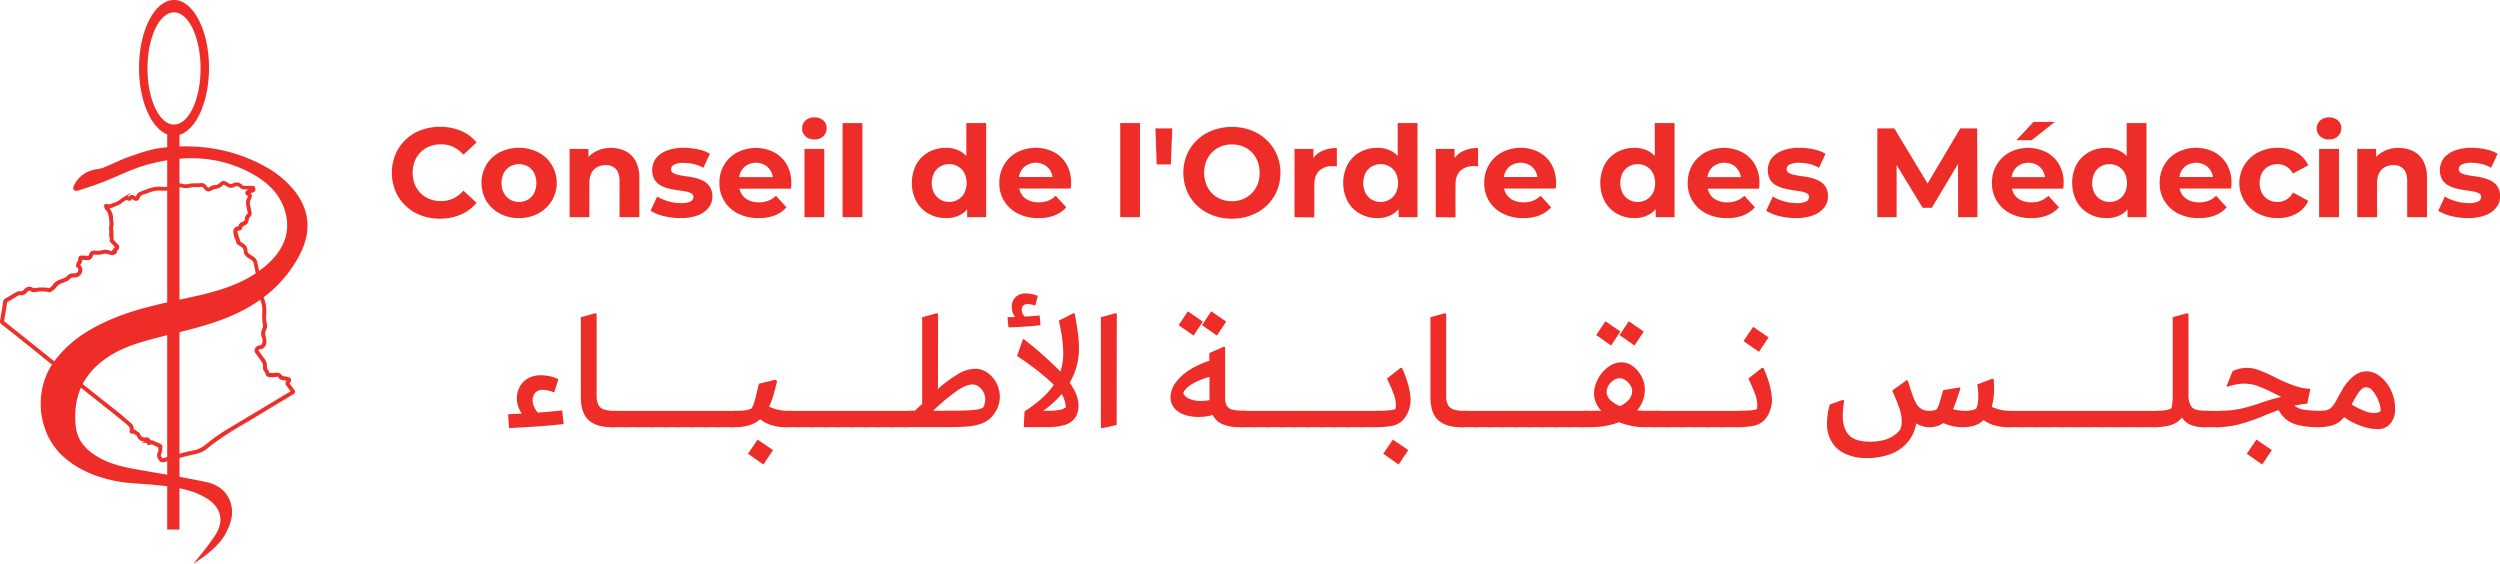 <svg id="Layer_1" data-name="Layer 1" xmlns="http://www.w3.org/2000/svg" viewBox="0 0 1084.72 244.6"><defs><style>.cls-1,.cls-2{fill:#ee2d29;}.cls-2{stroke:#ee2f2a;stroke-miterlimit:10;}</style></defs><path class="cls-1" d="M83.63,6.38c-8.39,0-15.19,13.18-15.19,29.43,0,14.3,5.27,26.21,12.24,28.88V236.14H86V64.9c7.27-2.2,12.83-14.39,12.83-29.09C98.82,19.56,92,6.38,83.63,6.38Zm0,54.06c-6.36,0-11.52-10.9-11.52-24.35s5.16-24.36,11.52-24.36S95.16,22.64,95.16,36.09,90,60.44,83.63,60.44Z" transform="translate(-8.13 -6.38)"/><path class="cls-2" d="M57.34,116c-.42-1.45,1-1.52,1.37-2.36-.65-.71-1.29-1.45-2-2.15a1.3,1.3,0,0,1-.46-1.31.78.78,0,0,0,0-.45,6.41,6.41,0,0,1-.16-2.92.68.68,0,0,0,0-.4c-.41-.76,0-1.5,0-2.24a14.08,14.08,0,0,0-.44-4.52s0-.07,0-.11a5.09,5.09,0,0,0-1.43-2.59,2.33,2.33,0,0,1-.41-1.14c-.07-.35.17-.54.53-.41a3.5,3.5,0,0,0,2.54-.25c.63-.25,1.3-.42,1.92-.69a9.12,9.12,0,0,0,1.34-.8c.62-.43,1.19-.94,1.83-1.32a1.88,1.88,0,0,1,2.22-.06l.14-.08c.57-.94,1.37-.85,2.11-.27s.94.56,1.23-.33a2.14,2.14,0,0,1,1.23-1.42c3-1.2,6-2.62,9.45-2.24a19.19,19.19,0,0,0,3.86-.11,3.33,3.33,0,0,0,1.59-.65,3.37,3.37,0,0,1,3.36-.51,7.25,7.25,0,0,0,3.58-.14,12.74,12.74,0,0,1,2-.11c.76,0,1.54,0,2.3-.06a2.2,2.2,0,0,1,2.28.93,5.43,5.43,0,0,0,.42.53c.56.62,1,.67,1.62.15a3.81,3.81,0,0,1,2.37-.82,2.7,2.7,0,0,0,1.89-.9c1-1,1.6-1.09,2.79-.33.32.2.64.4,1,.57a1.75,1.75,0,0,0,1.83,0,2.87,2.87,0,0,1,3.64.48,1.94,1.94,0,0,0,1.49.56l3.3,0c.41,0,.68.16.72.56s.23.91-.3,1.15-.86.3-1.29.45-.69.26-1.12.42a1.68,1.68,0,0,0,.36.25c1.07.37,1,1.32.59,2.06-.13.25-.25.51-.37.76a3.92,3.92,0,0,0,0,2.72c.23.92.37,1.86.53,2.79a1.53,1.53,0,0,1-.51,1.44,2.3,2.3,0,0,0-.72,1.56,2.4,2.4,0,0,1-1.8,2.18,1.35,1.35,0,0,0-1,1.13c-.16.77-.38.92-1.17.94a.89.89,0,0,0-.94,1.14,29.86,29.86,0,0,0,.88,3c.08.25.28.49.27.73a1.11,1.11,0,0,0,.7,1.06,13.42,13.42,0,0,1,1.28.84A3,3,0,0,1,115,115a2.39,2.39,0,0,0,1.3,2.17c.53.29,1,.66,1.52,1a3.26,3.26,0,0,1,1.46,2.08c.55,2.59,1.12,5.17,1.68,7.76.19.87.34,1.75.58,2.61a1.1,1.1,0,0,1-.38,1.31.78.78,0,0,0-.21,1.09c.28.64.49,1.32.81,1.94a15.12,15.12,0,0,1,1.39,7.92,13,13,0,0,0,.27,4.12,3.23,3.23,0,0,1-.3,2.38,4,4,0,0,0-.18,3.18,8.12,8.12,0,0,1,.26,2.46,2.64,2.64,0,0,1-1.41,2.2,1.58,1.58,0,0,1-.91.19.88.88,0,0,0-.9.53.83.83,0,0,0,0,1c.8,1.05,1.57,2.13,2.36,3.19a5,5,0,0,1,1.13,3.55,1.87,1.87,0,0,0,.5,1.39,10.24,10.24,0,0,1,.62,1.29c.08.15.26.36.39.36a25.76,25.76,0,0,0,3-.13,2.11,2.11,0,0,1,2.14,1.08.76.76,0,0,0,.5.33c.7.14,1.42.23,2.13.37,1.23.24,1.5.87.74,1.86a.69.69,0,0,0,0,1c.68.89,1.32,1.8,2,2.69.31.42.28.67-.19,1q-10.53,6.32-21,12.65a141.45,141.45,0,0,0-12.41,7.83c-1.39,1.05-2.81,2.07-4.14,3.19a11.22,11.22,0,0,1-5,2.33c-3.29.71-6.55,1.59-9.82,2.43-1.19.3-2.36.68-3.55,1-1,.29-1.25.19-1.89-.63a2.46,2.46,0,0,1-.33-3,1.44,1.44,0,0,0,.18-.65c0-.64,0-1.28,0-1.81-.92-.46-1.86-.91-2.79-1.39a1.59,1.59,0,0,0-1.47,0c-.55.23-.76.1-.72-.49.06-.88-.16-1-1.09-.92A3.06,3.06,0,0,1,68,195.48a1.47,1.47,0,0,0-.78-.81c-.63-.33-1.13-.95-2-.61-.06,0-.24-.17-.3-.29a.56.56,0,0,1-.06-.38c.46-1.58-.56-2.52-1.57-3.36-2.3-1.94-4.67-3.81-7-5.69L44.77,175.2q-7.59-6.06-15.19-12.15c-3.4-2.72-6.78-5.47-10.18-8.2s-6.91-5.5-10.38-8.23a.85.85,0,0,1-.37-.92q.69-4.17,1.35-8.36a1.46,1.46,0,0,1,.82-1.08c1.51-.86,3-1.79,4.5-2.64a2.5,2.5,0,0,1,1.32-.39,2.41,2.41,0,0,0,2.42-1,2.91,2.91,0,0,1,1.12-.83,2.11,2.11,0,0,1,1.85.24,2,2,0,0,0,1.16.25,18.5,18.5,0,0,1,5-.19l.34,0c.34.08.79.33,1,.2a5.65,5.65,0,0,0,1.82-1.48,5.17,5.17,0,0,1,2.18-1.92c.64-.29,1.29-.54,2-.79a5.33,5.33,0,0,0,2.41-1.53,2.41,2.41,0,0,1,1.87-.67,7.89,7.89,0,0,0,1.69-.2,2.17,2.17,0,0,0,.81-3s0-.07-.08-.08c-.21-.11-.61-.22-.61-.31a7.27,7.27,0,0,1,.25-1.38.63.63,0,0,1,.22-.33,1.46,1.46,0,0,0,.48-1.27c0-1,.27-1.23,1.28-1.17q1.14.08,2.28.12a1,1,0,0,0,1.09-.79c.42-1.29.82-1.57,2.17-1.45a9,9,0,0,0,3.26-.24,5.11,5.11,0,0,1,3,.17A14.48,14.48,0,0,0,57.34,116Zm15.74,82a2.53,2.53,0,0,1,2.17.42c.68.36,1.43.58,2.13.91.27.14.69.41.69.61a8.2,8.2,0,0,1-.34,2.9,2.23,2.23,0,0,0,.34,2.55.73.73,0,0,0,.92.3c2-.58,4-1.15,6-1.67,2.43-.63,4.84-1.3,7.3-1.76a12.54,12.54,0,0,0,5.58-2.73,72.29,72.29,0,0,1,8.6-6.15l7.12-4.27L132,178.07l2.91-1.74c-.08-.13-.13-.22-.18-.29l-1.92-2.62a1,1,0,0,1,.05-1.44,4.93,4.93,0,0,0,.42-.71c-.3-.08-.49-.14-.7-.18-.72-.12-1.47-.19-2.18-.37a1.49,1.49,0,0,1-.93-.59,1.16,1.16,0,0,0-1.44-.74,7.56,7.56,0,0,1-3.38,0,.92.92,0,0,1-.81-.89,1.55,1.55,0,0,0-.37-.9,2.41,2.41,0,0,1-.71-2,4,4,0,0,0-.81-2.72c-.83-1.17-1.67-2.34-2.51-3.5a1.38,1.38,0,0,1-.19-1.59,1.81,1.81,0,0,1,1.45-1.06,1.83,1.83,0,0,0,1.69-1.32,4.1,4.1,0,0,0-.14-2.74,4.45,4.45,0,0,1,.19-3.57,3,3,0,0,0,.29-1.81,20.25,20.25,0,0,1-.28-5.38,13.22,13.22,0,0,0-1.12-6.14c-.4-.84-.72-1.71-1.08-2.57a1.33,1.33,0,0,1,.34-1.74.88.88,0,0,0,.21-.72c-.66-3.27-1.36-6.53-2-9.79a3.4,3.4,0,0,0-1.73-2.47c-.45-.24-.86-.56-1.29-.83a2.83,2.83,0,0,1-1.43-2.44,2.43,2.43,0,0,0-1.06-2c-.45-.31-.91-.61-1.38-.89a1.51,1.51,0,0,1-.87-1.42.81.81,0,0,0-.14-.42,7.81,7.81,0,0,1-1-3.28,1.68,1.68,0,0,1,1.66-2.09.65.65,0,0,0,.47-.4,2,2,0,0,1,1.44-1.59,1.87,1.87,0,0,0,1.42-1.78,2.47,2.47,0,0,1,.8-1.71,1.26,1.26,0,0,0,.38-1.29c-.19-1-.43-1.93-.57-2.9a4.07,4.07,0,0,1,.48-3.17,1.82,1.82,0,0,0,.28-.85.59.59,0,0,0-.3-.49c-.44-.12-.82-.28-.86-.78s.37-.78.77-1,1.12-.37,1.66-.57c.14,0,.23-.2.34-.31-.15-.08-.29-.22-.44-.22-1,0-1.93,0-2.89.07a2.61,2.61,0,0,1-2.07-.74,2.14,2.14,0,0,0-2.84-.37,2.5,2.5,0,0,1-2.55,0c-.36-.2-.71-.42-1.07-.64-.78-.48-1.06-.5-1.67.18a4,4,0,0,1-2.75,1.28,3.83,3.83,0,0,0-1.62.59c-1.2.79-2.11.72-2.9-.49a2,2,0,0,0-2.29-.9,16,16,0,0,1-2.08,0A8.6,8.6,0,0,0,91,87.2a8.12,8.12,0,0,1-4.32,0,2.39,2.39,0,0,0-2.42.51,3.4,3.4,0,0,1-1.67.73,31.88,31.88,0,0,1-4.26.17,12.4,12.4,0,0,0-5.3.71c-.82.35-1.67.62-2.51.9a3,3,0,0,0-2.33,2c-.24.83-1.07,1-1.8.49L66,92.52c-.62-.47-.65-.47-1.13.12a.75.75,0,0,1-1.05.24,1.28,1.28,0,0,0-1.45,0c-.53.32-1,.7-1.53,1A6,6,0,0,1,59.18,95c-1.52.39-2.84,1.49-4.55,1.22.22.35.49.59.69.88a7.77,7.77,0,0,1,.75,1.31,6.9,6.9,0,0,1,.62,3.59,1.48,1.48,0,0,0,.1.49,4,4,0,0,1-.1,2.41,1.93,1.93,0,0,0,0,.76c0,.48.14,1,.17,1.45s0,1.28,0,1.92c0,.43.06.85.11,1.28a.93.93,0,0,0,.15.51q.93,1,1.89,2a1,1,0,0,1,0,1.57c-.31.29-.66.54-1,.78.17.18.44.34.43.47s-.23.37-.4.49a2.35,2.35,0,0,1-2.22.26,4.68,4.68,0,0,0-2.73-.34,11.07,11.07,0,0,1-4,.3,1,1,0,0,0-1.15.83A1.66,1.66,0,0,1,46,118.69c-.74,0-1.48,0-2.21-.11-.39,0-.51.09-.5.46a2,2,0,0,1-.63,1.75.85.85,0,0,0-.13.78c.18.46.58.83.74,1.29a2.74,2.74,0,0,1-1.87,3.28,9,9,0,0,1-1.47.12,2.36,2.36,0,0,0-1.88.88,3.37,3.37,0,0,1-1.2.82c-.79.37-1.61.67-2.42,1a5.08,5.08,0,0,0-2.45,2,5.92,5.92,0,0,1-2.12,1.65c-.33.18-.92-.09-1.39-.16l-.34-.05a15.78,15.78,0,0,0-4.75.22,2,2,0,0,1-1.67-.32,1.34,1.34,0,0,0-1.85.15,3.67,3.67,0,0,0-.47.5,2.54,2.54,0,0,1-2.55,1,2.16,2.16,0,0,0-1.15.31c-1.42.81-2.77,1.71-4.21,2.48a1.37,1.37,0,0,0-.82,1.15c-.38,2.49-.77,5-1.2,7.47a.84.84,0,0,0,.35.95l10.36,8.26,29.4,23.52c3.23,2.58,6.51,5.1,9.73,7.7,1.8,1.45,3.54,3,5.27,4.49a2.6,2.6,0,0,1,1,2.81s0,.11,0,.21a1.25,1.25,0,0,1,1.56.57.45.45,0,0,0,.28.18c.66.1.93.58,1.15,1.13a2.39,2.39,0,0,0,2.57,1.5C72.3,196.5,72.8,196.84,73.08,198Z" transform="translate(-8.13 -6.38)"/><path class="cls-1" d="M92.11,251c2.7-3.51,6.31-7.7,9.33-12.27,4.21-6.36,2.57-12.49-4-16.35s-13.76-4.73-21-5.5c-6.38-.67-12.89-.65-19.11-2-8.13-1.74-15.85-4.92-22.11-10.76-11-10.31-12.58-28.55-3.66-40.8,6.68-9.16,15.87-14.73,26.07-18.93,10.65-4.37,21.88-6.55,33.07-9,10.94-2.38,21.91-5.26,31-12.29,7.9-6.13,13.59-14.57,9.87-25.84-2.32-7-7.42-11.76-13.66-15.28-15-8.41-30.8-8.5-46.8-3.89-6.27,1.81-12.18,4.89-18.3,7.26-3.67,1.42-7.4,2.69-11.22,3.81A1.32,1.32,0,0,1,40,87.4a12.35,12.35,0,0,1,7.7-7.05c1.67-.58,3.56-.56,5.2-1.2,3.82-1.49,7.48-3.45,11.35-4.79,4.41-1.54,8.92-3.15,13.51-3.76a78.78,78.78,0,0,1,16.88-.47,69.16,69.16,0,0,1,28.25,8.35,42.33,42.33,0,0,1,13.2,10.92c6.75,8.71,7,17.95,2.13,27.42-6.41,12.32-16.46,20.74-29.06,26.31C98.19,148,86.5,150.2,75.05,153.25c-7.08,1.88-14.08,4-20.25,8.15C44.13,168.56,39.66,178.59,41,191.31c.58,5.64,3.72,9.5,8.3,12.52,5.87,3.87,12.52,5.24,19.26,6.43,9.66,1.69,19.35,3.22,28.94,5.25,4.12.87,7.93,3,9.94,7.12,2.76,5.69,1,11-1.85,16C102.27,244.26,95.71,248.54,92.11,251Z" transform="translate(-8.13 -6.38)"/><path class="cls-1" d="M199,101.26a23.1,23.1,0,0,1-8.28-1.46,19.28,19.28,0,0,1-11-10.47,21.16,21.16,0,0,1,0-16,19.33,19.33,0,0,1,4.4-6.33,19.74,19.74,0,0,1,6.63-4.15,24.43,24.43,0,0,1,17.35.27,17.69,17.69,0,0,1,6.8,5.09l-5.72,5.28a13.43,13.43,0,0,0-4.4-3.38A12.42,12.42,0,0,0,199.5,69a13.41,13.41,0,0,0-4.95.88,11.23,11.23,0,0,0-3.91,2.53,11.59,11.59,0,0,0-2.56,3.91,14.37,14.37,0,0,0,0,10,11.65,11.65,0,0,0,2.56,3.9,11.23,11.23,0,0,0,3.91,2.53,13.41,13.41,0,0,0,4.95.88,12.42,12.42,0,0,0,5.28-1.13,13.08,13.08,0,0,0,4.4-3.43l5.72,5.28a17.94,17.94,0,0,1-6.8,5.11A22.59,22.59,0,0,1,199,101.26Z" transform="translate(-8.13 -6.38)"/><path class="cls-1" d="M233.32,101a17.36,17.36,0,0,1-8.39-2,15.13,15.13,0,0,1-5.77-5.42,15.65,15.65,0,0,1,0-15.73,14.9,14.9,0,0,1,5.77-5.39,19,19,0,0,1,16.75,0,14.68,14.68,0,0,1,5.78,5.37,15,15,0,0,1-5.78,21.17A17.38,17.38,0,0,1,233.32,101Zm0-7a7.53,7.53,0,0,0,3.85-1,7,7,0,0,0,2.7-2.83,10.21,10.21,0,0,0,0-8.77,7.1,7.1,0,0,0-2.7-2.81,8,8,0,0,0-7.7,0,7.28,7.28,0,0,0-2.72,2.81,9.94,9.94,0,0,0,0,8.77A7.2,7.2,0,0,0,229.47,93,7.53,7.53,0,0,0,233.32,94Z" transform="translate(-8.13 -6.38)"/><path class="cls-1" d="M273.25,70.57a13.84,13.84,0,0,1,6.3,1.4,10.21,10.21,0,0,1,4.37,4.29,15.25,15.25,0,0,1,1.6,7.4V100.6h-8.58V85c0-2.38-.53-4.14-1.57-5.28a5.71,5.71,0,0,0-4.43-1.7,7.72,7.72,0,0,0-3.66.85,6,6,0,0,0-2.53,2.61,9.89,9.89,0,0,0-.9,4.51V100.6h-8.58V71h8.19v8.2l-1.54-2.48a10.92,10.92,0,0,1,4.57-4.56A14,14,0,0,1,273.25,70.57Z" transform="translate(-8.13 -6.38)"/><path class="cls-1" d="M303.23,101a28.67,28.67,0,0,1-7.29-.91,17.88,17.88,0,0,1-5.53-2.28l2.86-6.16a19.15,19.15,0,0,0,4.81,2.06,19.86,19.86,0,0,0,5.48.8,9,9,0,0,0,4.2-.71,2.2,2.2,0,0,0,1.24-2,1.69,1.69,0,0,0-1-1.57,8.31,8.31,0,0,0-2.56-.8c-1.06-.18-2.23-.37-3.49-.55s-2.54-.43-3.82-.74a12.89,12.89,0,0,1-3.52-1.4,7.22,7.22,0,0,1-2.56-2.53,8.79,8.79,0,0,1,.66-9.08,10.69,10.69,0,0,1,4.7-3.38,19.63,19.63,0,0,1,7.37-1.24,29.82,29.82,0,0,1,6.16.66,16.66,16.66,0,0,1,5.23,1.93l-2.86,6.1A14.53,14.53,0,0,0,309,77.53a20.11,20.11,0,0,0-4.21-.47,8.66,8.66,0,0,0-4.18.77,2.26,2.26,0,0,0-1.32,2,1.79,1.79,0,0,0,1,1.65,8.75,8.75,0,0,0,2.56.88c1.06.22,2.23.41,3.49.58a31.12,31.12,0,0,1,3.83.74,14.07,14.07,0,0,1,3.49,1.4,7.4,7.4,0,0,1,2.56,2.48,7.56,7.56,0,0,1,1,4.1,7.68,7.68,0,0,1-1.65,4.86,10.9,10.9,0,0,1-4.76,3.33A20.8,20.8,0,0,1,303.23,101Z" transform="translate(-8.13 -6.38)"/><path class="cls-1" d="M337.16,101a19.05,19.05,0,0,1-8.88-2,14.39,14.39,0,0,1-8-13.25,15,15,0,0,1,2.06-7.9A14.55,14.55,0,0,1,328,72.52a17.67,17.67,0,0,1,15.92-.11,13.83,13.83,0,0,1,5.53,5.28,15.94,15.94,0,0,1,2,8.23c0,.33,0,.7,0,1.12s-.08.82-.11,1.19h-24v-5h19.53l-3.3,1.49a8.29,8.29,0,0,0-.94-4A6.76,6.76,0,0,0,340,78a7.53,7.53,0,0,0-3.85-1,7.67,7.67,0,0,0-3.88,1,6.66,6.66,0,0,0-2.61,2.7,8.42,8.42,0,0,0-.94,4.1v1.32a8.37,8.37,0,0,0,1.07,4.26,7,7,0,0,0,3,2.8,10.28,10.28,0,0,0,4.59,1,11,11,0,0,0,4.15-.72,10.26,10.26,0,0,0,3.28-2.14l4.56,5a13.26,13.26,0,0,1-5.11,3.54A18.86,18.86,0,0,1,337.16,101Z" transform="translate(-8.13 -6.38)"/><path class="cls-1" d="M361.47,66.89a5.42,5.42,0,0,1-3.85-1.38,4.67,4.67,0,0,1,0-6.82,5.42,5.42,0,0,1,3.85-1.37,5.65,5.65,0,0,1,3.85,1.29,4.21,4.21,0,0,1,1.49,3.33,4.7,4.7,0,0,1-1.46,3.54A5.35,5.35,0,0,1,361.47,66.89Zm-4.29,33.71V71h8.58V100.6Z" transform="translate(-8.13 -6.38)"/><path class="cls-1" d="M373.73,100.6V59.79h8.58V100.6Z" transform="translate(-8.13 -6.38)"/><path class="cls-1" d="M418.56,101a15,15,0,0,1-7.54-1.9,13.91,13.91,0,0,1-5.3-5.3,17.55,17.55,0,0,1,0-16.12,13.79,13.79,0,0,1,5.3-5.28,15.19,15.19,0,0,1,7.54-1.87,12.66,12.66,0,0,1,6.54,1.65,10.87,10.87,0,0,1,4.35,5A20.71,20.71,0,0,1,431,85.81a21.38,21.38,0,0,1-1.49,8.55,10.6,10.6,0,0,1-4.26,5A12.85,12.85,0,0,1,418.56,101ZM420,94a7.43,7.43,0,0,0,3.8-1,7.27,7.27,0,0,0,2.72-2.83,9.94,9.94,0,0,0,0-8.77,7.35,7.35,0,0,0-2.72-2.81,7.43,7.43,0,0,0-3.8-1,7.53,7.53,0,0,0-3.85,1,7.35,7.35,0,0,0-2.72,2.81,9.94,9.94,0,0,0,0,8.77A7.27,7.27,0,0,0,416.19,93,7.53,7.53,0,0,0,420,94Zm7.76,6.6v-6l.16-8.8L427.41,77V59.79H436V100.6Z" transform="translate(-8.13 -6.38)"/><path class="cls-1" d="M458.6,101a19,19,0,0,1-8.88-2,14.38,14.38,0,0,1-8-13.25,15,15,0,0,1,2.07-7.9,14.59,14.59,0,0,1,5.63-5.39,17.69,17.69,0,0,1,15.93-.11,13.81,13.81,0,0,1,5.52,5.28,15.85,15.85,0,0,1,2,8.23c0,.33,0,.7-.06,1.12s-.07.82-.11,1.19h-24v-5h19.52l-3.3,1.49a8.29,8.29,0,0,0-.93-4A6.86,6.86,0,0,0,461.4,78a7.51,7.51,0,0,0-3.85-1,7.64,7.64,0,0,0-3.87,1,6.74,6.74,0,0,0-2.62,2.7,8.53,8.53,0,0,0-.93,4.1v1.32a8.37,8.37,0,0,0,1.07,4.26,7,7,0,0,0,3,2.8,10.28,10.28,0,0,0,4.59,1,11.07,11.07,0,0,0,4.15-.72,10.22,10.22,0,0,0,3.27-2.14l4.57,5a13.22,13.22,0,0,1-5.12,3.54A18.81,18.81,0,0,1,458.6,101Z" transform="translate(-8.13 -6.38)"/><path class="cls-1" d="M494.18,100.6V59.79h8.58V100.6Z" transform="translate(-8.13 -6.38)"/><path class="cls-1" d="M510,77.72l-.55-15.62h7.32l-.61,15.62Z" transform="translate(-8.13 -6.38)"/><path class="cls-1" d="M542.69,101.26a23.39,23.39,0,0,1-8.44-1.48,20,20,0,0,1-6.71-4.18,19,19,0,0,1-4.4-6.33,20.76,20.76,0,0,1,0-15.84,18.69,18.69,0,0,1,4.43-6.32,20.19,20.19,0,0,1,6.71-4.18,24.25,24.25,0,0,1,16.74,0,20.07,20.07,0,0,1,6.66,4.18,19.12,19.12,0,0,1,6,14.24,19.74,19.74,0,0,1-1.59,8,19.1,19.1,0,0,1-4.43,6.32A20.34,20.34,0,0,1,551,99.78,22.76,22.76,0,0,1,542.69,101.26Zm-.05-7.59a12.44,12.44,0,0,0,4.75-.88,11.42,11.42,0,0,0,6.38-6.43,14.22,14.22,0,0,0,0-10,11.52,11.52,0,0,0-2.53-3.91,11,11,0,0,0-3.82-2.53,12.66,12.66,0,0,0-4.78-.88,12.49,12.49,0,0,0-4.76.88,11.47,11.47,0,0,0-6.38,6.44,14.14,14.14,0,0,0,0,10A11.66,11.66,0,0,0,534,90.26a11.14,11.14,0,0,0,3.82,2.53A12.72,12.72,0,0,0,542.64,93.67Z" transform="translate(-8.13 -6.38)"/><path class="cls-1" d="M569.81,100.6V71H578v8.36L576.85,77a9.51,9.51,0,0,1,4.23-4.76,14.42,14.42,0,0,1,7.1-1.62v7.92c-.37,0-.7-.06-1-.08s-.61,0-.94,0a8,8,0,0,0-5.69,2q-2.17,2-2.17,6.24v14Z" transform="translate(-8.13 -6.38)"/><path class="cls-1" d="M605.72,101a15,15,0,0,1-7.53-1.9,13.86,13.86,0,0,1-5.31-5.3,17.63,17.63,0,0,1,0-16.12,13.74,13.74,0,0,1,5.31-5.28,15.16,15.16,0,0,1,7.53-1.87,12.67,12.67,0,0,1,6.55,1.65,10.79,10.79,0,0,1,4.34,5,20.55,20.55,0,0,1,1.54,8.58,21.39,21.39,0,0,1-1.48,8.55,10.6,10.6,0,0,1-4.26,5A12.89,12.89,0,0,1,605.72,101Zm1.49-7A7.39,7.39,0,0,0,611,93a7.23,7.23,0,0,0,2.73-2.83,10,10,0,0,0,0-8.77A7.31,7.31,0,0,0,611,78.6a7.39,7.39,0,0,0-3.79-1,7.51,7.51,0,0,0-3.85,1,7.21,7.21,0,0,0-2.72,2.81,9.94,9.94,0,0,0,0,8.77A7.13,7.13,0,0,0,603.36,93,7.51,7.51,0,0,0,607.21,94Zm7.75,6.6v-6l.17-8.8L614.58,77V59.79h8.58V100.6Z" transform="translate(-8.13 -6.38)"/><path class="cls-1" d="M631.08,100.6V71h8.19v8.36L638.12,77a9.51,9.51,0,0,1,4.23-4.76,14.42,14.42,0,0,1,7.1-1.62v7.92c-.37,0-.7-.06-1-.08s-.61,0-.94,0a8,8,0,0,0-5.69,2q-2.18,2-2.17,6.24v14Z" transform="translate(-8.13 -6.38)"/><path class="cls-1" d="M669,101a19.05,19.05,0,0,1-8.88-2,14.39,14.39,0,0,1-8-13.25,15,15,0,0,1,2.06-7.9,14.55,14.55,0,0,1,5.64-5.39,17.67,17.67,0,0,1,15.92-.11,13.83,13.83,0,0,1,5.53,5.28,15.94,15.94,0,0,1,2,8.23c0,.33,0,.7,0,1.12s-.08.82-.11,1.19h-24v-5H678.6l-3.3,1.49a8.18,8.18,0,0,0-.94-4A6.76,6.76,0,0,0,671.78,78a7.53,7.53,0,0,0-3.85-1,7.67,7.67,0,0,0-3.88,1,6.66,6.66,0,0,0-2.61,2.7,8.42,8.42,0,0,0-.94,4.1v1.32a8.37,8.37,0,0,0,1.07,4.26,7,7,0,0,0,3,2.8,10.28,10.28,0,0,0,4.59,1,11.12,11.12,0,0,0,4.16-.72,10.22,10.22,0,0,0,3.27-2.14l4.56,5a13.19,13.19,0,0,1-5.11,3.54A18.86,18.86,0,0,1,669,101Z" transform="translate(-8.13 -6.38)"/><path class="cls-1" d="M717.26,101a14.94,14.94,0,0,1-7.53-1.9,13.86,13.86,0,0,1-5.31-5.3,17.63,17.63,0,0,1,0-16.12,13.74,13.74,0,0,1,5.31-5.28,15.13,15.13,0,0,1,7.53-1.87,12.67,12.67,0,0,1,6.55,1.65,10.79,10.79,0,0,1,4.34,5,20.55,20.55,0,0,1,1.54,8.58,21.39,21.39,0,0,1-1.48,8.55,10.56,10.56,0,0,1-4.27,5A12.85,12.85,0,0,1,717.26,101Zm1.49-7a7.42,7.42,0,0,0,3.79-1,7.23,7.23,0,0,0,2.73-2.83,10,10,0,0,0,0-8.77,7.31,7.31,0,0,0-2.73-2.81,7.42,7.42,0,0,0-3.79-1,7.51,7.51,0,0,0-3.85,1,7.31,7.31,0,0,0-2.73,2.81,10,10,0,0,0,0,8.77A7.23,7.23,0,0,0,714.9,93,7.51,7.51,0,0,0,718.75,94Zm7.75,6.6v-6l.17-8.8L726.12,77V59.79h8.58V100.6Z" transform="translate(-8.13 -6.38)"/><path class="cls-1" d="M757.3,101a19.05,19.05,0,0,1-8.88-2,14.39,14.39,0,0,1-8-13.25,15,15,0,0,1,2.06-7.9,14.55,14.55,0,0,1,5.64-5.39A17.67,17.67,0,0,1,764,72.41a13.83,13.83,0,0,1,5.53,5.28,15.94,15.94,0,0,1,2,8.23c0,.33,0,.7-.05,1.12s-.08.82-.11,1.19h-24v-5h19.53l-3.3,1.49a8.29,8.29,0,0,0-.94-4A6.76,6.76,0,0,0,760.11,78a7.53,7.53,0,0,0-3.85-1,7.67,7.67,0,0,0-3.88,1,6.66,6.66,0,0,0-2.61,2.7,8.42,8.42,0,0,0-.94,4.1v1.32a8.37,8.37,0,0,0,1.07,4.26,7,7,0,0,0,3,2.8,10.28,10.28,0,0,0,4.59,1,11,11,0,0,0,4.15-.72A10.26,10.26,0,0,0,765,91.31l4.56,5a13.26,13.26,0,0,1-5.11,3.54A18.86,18.86,0,0,1,757.3,101Z" transform="translate(-8.13 -6.38)"/><path class="cls-1" d="M787.28,101a28.67,28.67,0,0,1-7.29-.91,17.88,17.88,0,0,1-5.53-2.28l2.86-6.16a19.15,19.15,0,0,0,4.81,2.06,19.86,19.86,0,0,0,5.48.8,9,9,0,0,0,4.2-.71,2.2,2.2,0,0,0,1.24-2,1.69,1.69,0,0,0-1-1.57,8.31,8.31,0,0,0-2.56-.8c-1.06-.18-2.23-.37-3.49-.55s-2.54-.43-3.82-.74a12.89,12.89,0,0,1-3.52-1.4,7.22,7.22,0,0,1-2.56-2.53,8.79,8.79,0,0,1,.66-9.08,10.69,10.69,0,0,1,4.7-3.38,19.63,19.63,0,0,1,7.37-1.24,29.82,29.82,0,0,1,6.16.66,16.66,16.66,0,0,1,5.23,1.93l-2.86,6.1a14.53,14.53,0,0,0-4.32-1.73,20.11,20.11,0,0,0-4.21-.47,8.66,8.66,0,0,0-4.18.77,2.26,2.26,0,0,0-1.32,2,1.79,1.79,0,0,0,1,1.65,8.75,8.75,0,0,0,2.56.88c1.06.22,2.23.41,3.49.58a31.12,31.12,0,0,1,3.83.74,14.07,14.07,0,0,1,3.49,1.4,7.4,7.4,0,0,1,2.56,2.48,7.56,7.56,0,0,1,1,4.1,7.68,7.68,0,0,1-1.65,4.86,10.9,10.9,0,0,1-4.76,3.33A20.8,20.8,0,0,1,787.28,101Z" transform="translate(-8.13 -6.38)"/><path class="cls-1" d="M822.69,100.6V62.1h7.37l16.39,27.17h-3.9L858.66,62.1H866l.11,38.5h-8.36l-.06-25.68h1.54L846.34,96.53h-4L829.18,74.92h1.87V100.6Z" transform="translate(-8.13 -6.38)"/><path class="cls-1" d="M889.3,101a19,19,0,0,1-8.88-2,14.38,14.38,0,0,1-8-13.25,15,15,0,0,1,2.07-7.9,14.59,14.59,0,0,1,5.63-5.39A17.69,17.69,0,0,1,896,72.41a13.81,13.81,0,0,1,5.52,5.28,15.85,15.85,0,0,1,2,8.23c0,.33,0,.7-.06,1.12s-.07.82-.11,1.19h-24v-5h19.52l-3.3,1.49a8.29,8.29,0,0,0-.93-4A6.86,6.86,0,0,0,892.1,78a7.51,7.51,0,0,0-3.85-1,7.64,7.64,0,0,0-3.87,1,6.74,6.74,0,0,0-2.62,2.7,8.53,8.53,0,0,0-.93,4.1v1.32a8.37,8.37,0,0,0,1.07,4.26,7,7,0,0,0,3,2.8,10.28,10.28,0,0,0,4.59,1,11,11,0,0,0,4.15-.72,10.22,10.22,0,0,0,3.27-2.14l4.57,5a13.22,13.22,0,0,1-5.12,3.54A18.81,18.81,0,0,1,889.3,101ZM883,67.22l7.42-7.92h9.24l-10,7.92Z" transform="translate(-8.13 -6.38)"/><path class="cls-1" d="M922,101a15,15,0,0,1-7.53-1.9,13.86,13.86,0,0,1-5.31-5.3,17.63,17.63,0,0,1,0-16.12,13.74,13.74,0,0,1,5.31-5.28A15.16,15.16,0,0,1,922,70.57a12.67,12.67,0,0,1,6.55,1.65,10.79,10.79,0,0,1,4.34,5,20.55,20.55,0,0,1,1.54,8.58A21.39,21.39,0,0,1,933,94.36a10.6,10.6,0,0,1-4.26,5A12.89,12.89,0,0,1,922,101Zm1.49-7a7.39,7.39,0,0,0,3.79-1A7.23,7.23,0,0,0,930,90.18a10,10,0,0,0,0-8.77,7.31,7.31,0,0,0-2.73-2.81,7.39,7.39,0,0,0-3.79-1,7.53,7.53,0,0,0-3.85,1,7.21,7.21,0,0,0-2.72,2.81,9.94,9.94,0,0,0,0,8.77A7.13,7.13,0,0,0,919.66,93,7.53,7.53,0,0,0,923.51,94Zm7.75,6.6v-6l.17-8.8L930.88,77V59.79h8.58V100.6Z" transform="translate(-8.13 -6.38)"/><path class="cls-1" d="M962.06,101a19.05,19.05,0,0,1-8.88-2,14.39,14.39,0,0,1-8-13.25,15.11,15.11,0,0,1,2.06-7.9,14.62,14.62,0,0,1,5.64-5.39,17.67,17.67,0,0,1,15.92-.11,13.83,13.83,0,0,1,5.53,5.28,15.94,15.94,0,0,1,2,8.23c0,.33,0,.7-.05,1.12s-.08.82-.11,1.19h-24v-5h19.53l-3.3,1.49a8.18,8.18,0,0,0-.94-4A6.76,6.76,0,0,0,964.87,78a7.53,7.53,0,0,0-3.85-1,7.67,7.67,0,0,0-3.88,1,6.66,6.66,0,0,0-2.61,2.7,8.42,8.42,0,0,0-.94,4.1v1.32a8.28,8.28,0,0,0,1.08,4.26,6.94,6.94,0,0,0,3,2.8,10.28,10.28,0,0,0,4.59,1,11.12,11.12,0,0,0,4.16-.72,10.22,10.22,0,0,0,3.27-2.14l4.56,5a13.19,13.19,0,0,1-5.11,3.54A18.86,18.86,0,0,1,962.06,101Z" transform="translate(-8.13 -6.38)"/><path class="cls-1" d="M996.38,101a18.14,18.14,0,0,1-8.52-2A14.61,14.61,0,0,1,982,93.67a14.91,14.91,0,0,1,5.86-21.15,18.14,18.14,0,0,1,8.52-2,16.32,16.32,0,0,1,8.14,2,11.93,11.93,0,0,1,5.12,5.59L1003,81.68a7.76,7.76,0,0,0-2.88-3.08,7.5,7.5,0,0,0-3.77-1,7.92,7.92,0,0,0-4,1,7.16,7.16,0,0,0-2.78,2.81,10,10,0,0,0,0,8.8,7.13,7.13,0,0,0,2.78,2.8,7.92,7.92,0,0,0,4,1,7.69,7.69,0,0,0,3.77-1,7.47,7.47,0,0,0,2.88-3.11l6.66,3.63a12,12,0,0,1-5.12,5.53A16.32,16.32,0,0,1,996.38,101Z" transform="translate(-8.13 -6.38)"/><path class="cls-1" d="M1018.66,66.89a5.42,5.42,0,0,1-3.85-1.38,4.65,4.65,0,0,1,0-6.82,5.42,5.42,0,0,1,3.85-1.37,5.67,5.67,0,0,1,3.85,1.29,4.2,4.2,0,0,1,1.48,3.33,4.69,4.69,0,0,1-1.45,3.54A5.37,5.37,0,0,1,1018.66,66.89Zm-4.29,33.71V71H1023V100.6Z" transform="translate(-8.13 -6.38)"/><path class="cls-1" d="M1048.91,70.57a13.82,13.82,0,0,1,6.29,1.4,10.23,10.23,0,0,1,4.38,4.29,15.25,15.25,0,0,1,1.59,7.4V100.6h-8.58V85q0-3.57-1.57-5.28a5.68,5.68,0,0,0-4.42-1.7,7.72,7.72,0,0,0-3.66.85,6,6,0,0,0-2.53,2.61,9.88,9.88,0,0,0-.91,4.51V100.6h-8.58V71h8.2v8.2l-1.54-2.48a10.9,10.9,0,0,1,4.56-4.56A14,14,0,0,1,1048.91,70.57Z" transform="translate(-8.13 -6.38)"/><path class="cls-1" d="M1078.88,101a28.53,28.53,0,0,1-7.28-.91,17.77,17.77,0,0,1-5.53-2.28l2.86-6.16a19,19,0,0,0,4.81,2.06,19.84,19.84,0,0,0,5.47.8,9.06,9.06,0,0,0,4.21-.71,2.22,2.22,0,0,0,1.24-2,1.68,1.68,0,0,0-1-1.57,8.24,8.24,0,0,0-2.55-.8c-1.07-.18-2.23-.37-3.5-.55s-2.54-.43-3.82-.74a13.15,13.15,0,0,1-3.52-1.4,7.38,7.38,0,0,1-2.56-2.53,8.79,8.79,0,0,1,.66-9.08,10.72,10.72,0,0,1,4.71-3.38,19.63,19.63,0,0,1,7.37-1.24,29.9,29.9,0,0,1,6.16.66,16.5,16.5,0,0,1,5.22,1.93l-2.86,6.1a14.53,14.53,0,0,0-4.32-1.73,20,20,0,0,0-4.2-.47,8.66,8.66,0,0,0-4.18.77,2.26,2.26,0,0,0-1.32,2,1.79,1.79,0,0,0,1,1.65,8.64,8.64,0,0,0,2.56.88c1.06.22,2.22.41,3.49.58a31,31,0,0,1,3.82.74,14,14,0,0,1,3.5,1.4,7.38,7.38,0,0,1,2.55,2.48,7.56,7.56,0,0,1,1,4.1,7.68,7.68,0,0,1-1.65,4.86,10.84,10.84,0,0,1-4.76,3.33A20.8,20.8,0,0,1,1078.88,101Z" transform="translate(-8.13 -6.38)"/><path class="cls-1" d="M252.68,190.37q-5.91.65-10.87,1c-3.32.21-7.59.47-12.82.75l-.43-6,6-.29a11.36,11.36,0,0,1-2.16-6.63,10.3,10.3,0,0,1,1.3-5.11,9.2,9.2,0,0,1,3.64-3.6,10.74,10.74,0,0,1,5.29-1.29,19.62,19.62,0,0,1,4.07.43,14.68,14.68,0,0,1,3.7,1.29l-1.81,5.76a13.81,13.81,0,0,0-4.95-1.15,4.18,4.18,0,0,0-3.25,1.26,4.72,4.72,0,0,0-1.15,3.28,7,7,0,0,0,.6,2.77,9,9,0,0,0,1.65,2.56q6.87-.51,10.59-.94Z" transform="translate(-8.13 -6.38)"/><path class="cls-1" d="M263.58,188.71q-3.42-3-3.42-10.08V144l6.29-1.73.55.36V178a8.54,8.54,0,0,0,.78,4.07,4.26,4.26,0,0,0,2.51,2,15.84,15.84,0,0,0,4.77.58,3.34,3.34,0,0,1,2.29.61A2.25,2.25,0,0,1,278,187a5.42,5.42,0,0,1-1,3.42,4.18,4.18,0,0,1-3.5,1.33Q267,191.73,263.58,188.71Z" transform="translate(-8.13 -6.38)"/><path class="cls-1" d="M275.07,184.68h5.76a3.53,3.53,0,0,1,2.3.57,2.21,2.21,0,0,1,.65,1.73,5.58,5.58,0,0,1-1,3.39,4.11,4.11,0,0,1-3.53,1.36h-5.76Z" transform="translate(-8.13 -6.38)"/><path class="cls-1" d="M280.83,184.68h5.76a3.53,3.53,0,0,1,2.3.57,2.21,2.21,0,0,1,.65,1.73,5.58,5.58,0,0,1-1,3.39,4.11,4.11,0,0,1-3.53,1.36h-5.76Z" transform="translate(-8.13 -6.38)"/><path class="cls-1" d="M286.59,184.68h5.76a3.53,3.53,0,0,1,2.3.57,2.21,2.21,0,0,1,.65,1.73,5.58,5.58,0,0,1-1,3.39,4.11,4.11,0,0,1-3.53,1.36H285Z" transform="translate(-8.13 -6.38)"/><path class="cls-1" d="M292.34,184.68h5.76a3.54,3.54,0,0,1,2.31.57,2.21,2.21,0,0,1,.65,1.73,5.58,5.58,0,0,1-1,3.39,4.11,4.11,0,0,1-3.53,1.36h-5.76Z" transform="translate(-8.13 -6.38)"/><path class="cls-1" d="M298.1,184.68h5.76a3.54,3.54,0,0,1,2.31.57,2.21,2.21,0,0,1,.65,1.73,5.58,5.58,0,0,1-1,3.39,4.11,4.11,0,0,1-3.53,1.36h-5.76Z" transform="translate(-8.13 -6.38)"/><path class="cls-1" d="M303.86,184.68h5.76a3.56,3.56,0,0,1,2.31.57,2.21,2.21,0,0,1,.64,1.73,5.58,5.58,0,0,1-1,3.39,4.12,4.12,0,0,1-3.53,1.36h-5.76Z" transform="translate(-8.13 -6.38)"/><path class="cls-1" d="M309.62,184.68h5.76a3.58,3.58,0,0,1,2.31.57,2.21,2.21,0,0,1,.64,1.73,5.58,5.58,0,0,1-1,3.39,4.12,4.12,0,0,1-3.53,1.36H308Z" transform="translate(-8.13 -6.38)"/><path class="cls-1" d="M315.38,184.68h5.76a3.53,3.53,0,0,1,2.3.57,2.18,2.18,0,0,1,.65,1.73,5.52,5.52,0,0,1-1,3.39,4.09,4.09,0,0,1-3.52,1.36H313.8Z" transform="translate(-8.13 -6.38)"/><path class="cls-1" d="M321.14,184.68h5.76a3.53,3.53,0,0,1,2.3.57,2.18,2.18,0,0,1,.65,1.73,5.52,5.52,0,0,1-1,3.39,4.09,4.09,0,0,1-3.52,1.36h-5.76Z" transform="translate(-8.13 -6.38)"/><path class="cls-1" d="M352.53,185.22a2.31,2.31,0,0,1,.65,1.76,5.58,5.58,0,0,1-1,3.39,4.11,4.11,0,0,1-3.53,1.36,20.12,20.12,0,0,1-5.69-.86,14.16,14.16,0,0,1-5-2.59,12.68,12.68,0,0,1-4.68,2.59,21.44,21.44,0,0,1-6.47.86h-1.45l1.66-7.12h1.44q4.32,0,5.9-1.16a16.84,16.84,0,0,0,1.34-3.63c.45-1.66,1-4,1.69-6.95l7.2-1.73.72.51c-.58,2.49-1.13,4.63-1.66,6.4a32.52,32.52,0,0,1-1.8,4.76,18.27,18.27,0,0,0,8.5,1.8A3.22,3.22,0,0,1,352.53,185.22Zm-13.18,22.71-6.69-4.68,4.17-6.12,6.7,4.54Z" transform="translate(-8.13 -6.38)"/><path class="cls-1" d="M350.23,184.68H356a3.53,3.53,0,0,1,2.3.57,2.21,2.21,0,0,1,.65,1.73,5.58,5.58,0,0,1-1,3.39,4.11,4.11,0,0,1-3.53,1.36h-5.76Z" transform="translate(-8.13 -6.38)"/><path class="cls-1" d="M356,184.68h5.76a3.54,3.54,0,0,1,2.31.57,2.21,2.21,0,0,1,.65,1.73,5.58,5.58,0,0,1-1,3.39,4.11,4.11,0,0,1-3.53,1.36H354.4Z" transform="translate(-8.13 -6.38)"/><path class="cls-1" d="M361.74,184.68h5.76a3.54,3.54,0,0,1,2.31.57,2.21,2.21,0,0,1,.65,1.73,5.58,5.58,0,0,1-1,3.39,4.12,4.12,0,0,1-3.53,1.36h-5.76Z" transform="translate(-8.13 -6.38)"/><path class="cls-1" d="M367.5,184.68h5.76a3.54,3.54,0,0,1,2.31.57,2.21,2.21,0,0,1,.65,1.73,5.58,5.58,0,0,1-1,3.39,4.12,4.12,0,0,1-3.53,1.36h-5.76Z" transform="translate(-8.13 -6.38)"/><path class="cls-1" d="M373.26,184.68H379a3.56,3.56,0,0,1,2.31.57A2.21,2.21,0,0,1,382,187a5.58,5.58,0,0,1-1,3.39,4.12,4.12,0,0,1-3.53,1.36h-5.76Z" transform="translate(-8.13 -6.38)"/><path class="cls-1" d="M379,184.68h5.76a3.58,3.58,0,0,1,2.31.57,2.21,2.21,0,0,1,.64,1.73,5.52,5.52,0,0,1-1,3.39,4.09,4.09,0,0,1-3.52,1.36h-5.76Z" transform="translate(-8.13 -6.38)"/><path class="cls-1" d="M384.78,184.68h5.76a3.58,3.58,0,0,1,2.31.57,2.21,2.21,0,0,1,.64,1.73,5.52,5.52,0,0,1-1,3.39,4.09,4.09,0,0,1-3.52,1.36H383.2Z" transform="translate(-8.13 -6.38)"/><path class="cls-1" d="M390.54,184.68h5.76a3.53,3.53,0,0,1,2.3.57,2.18,2.18,0,0,1,.65,1.73,5.52,5.52,0,0,1-1,3.39,4.1,4.1,0,0,1-3.52,1.36H389Z" transform="translate(-8.13 -6.38)"/><path class="cls-1" d="M396.3,184.68h5.76a3.53,3.53,0,0,1,2.3.57A2.21,2.21,0,0,1,405,187a5.58,5.58,0,0,1-1,3.39,4.11,4.11,0,0,1-3.53,1.36h-5.76Z" transform="translate(-8.13 -6.38)"/><path class="cls-1" d="M436.66,168.15a12.89,12.89,0,0,1,5.28,10.26,12.18,12.18,0,0,1-1.29,5.58,13.48,13.48,0,0,1-3.24,4.22,12.91,12.91,0,0,1-4.32,2.26,26.42,26.42,0,0,1-5.83,1q-3.39.26-8.86.25H400.47l1.66-7.12h2.95l3.17-3V144l6.42-1.73.49.36-.07,32.54a54.29,54.29,0,0,1,8.94-6.62,14.72,14.72,0,0,1,7.06-2.16A9.37,9.37,0,0,1,436.66,168.15Zm-1.3,13.47a8.05,8.05,0,0,0,.25-2.05,6.74,6.74,0,0,0-.71-2.92,6.85,6.85,0,0,0-2-2.45,4.44,4.44,0,0,0-2.81-1q-2.79,0-7,2.92a88.23,88.23,0,0,0-10.06,8.46h5.78c3.57,0,6.33,0,8.31-.11a44,44,0,0,0,4.67-.36,9.26,9.26,0,0,0,2.85-.83A6.35,6.35,0,0,0,435.36,181.62Z" transform="translate(-8.13 -6.38)"/><path class="cls-1" d="M459.59,147.45q-5.7.72-13.9,1l-.43-4.46c1.44,0,2.54,0,3.31-.07a6.77,6.77,0,0,1-1.08-2.06,7.27,7.27,0,0,1-.36-2.26,5.8,5.8,0,0,1,1.62-4.29,6.08,6.08,0,0,1,4.5-1.62,14.11,14.11,0,0,1,5.18,1.08L457.28,139a11.43,11.43,0,0,0-3.24-.72,2.41,2.41,0,0,0-2.59,2.52,3.78,3.78,0,0,0,.36,1.58,4,4,0,0,0,1,1.37q4.46-.28,6.41-.5Zm12.67,25q3.81,5.4,3.81,9.72a9.71,9.71,0,0,1-1.36,5.36,8.19,8.19,0,0,1-4.43,3.17,25.62,25.62,0,0,1-8.1,1h-9.87l.36-6.84a59.62,59.62,0,0,0,7.2-5.36,32.57,32.57,0,0,0,5.48-6.16,90,90,0,0,0-7.49-6.48c-2.84-2.2-5.64-4.22-8.43-6l2.45-7.13.43-.22a155.75,155.75,0,0,1,15.92,14.11,25.47,25.47,0,0,0,1.22-8.06,49.78,49.78,0,0,0-.65-7.6,58.94,58.94,0,0,0-1.29-6.44l6.38-3.24.58.14q.66,3.61,1.24,7.78a52.46,52.46,0,0,1,.58,7.13A29.3,29.3,0,0,1,472.26,172.44Zm-3.46,4.89a44,44,0,0,1-8.06,7.28h2a27.41,27.41,0,0,0,5.09-.36,6.06,6.06,0,0,0,2.74-1.16A12.86,12.86,0,0,0,468.8,177.33Z" transform="translate(-8.13 -6.38)"/><path class="cls-1" d="M486.28,192.17l-.49-.29V144l6.42-1.73.49.36-.07,48.17Z" transform="translate(-8.13 -6.38)"/><path class="cls-1" d="M550,185.22a2.34,2.34,0,0,1,.63,1.76,5.31,5.31,0,0,1-1.08,3.39,4.32,4.32,0,0,1-3.6,1.36,18.63,18.63,0,0,1-7.23-1.22,8.67,8.67,0,0,1-4.43-4.1,19.24,19.24,0,0,1-5.9.86,19,19,0,0,1-6.56-1,9.6,9.6,0,0,1-4.32-3A7.24,7.24,0,0,1,516,178.7a10.81,10.81,0,0,1,1.94-5.87,20.45,20.45,0,0,1,5.77-5.58,36.41,36.41,0,0,1,9.14-4.32v-3.38l6.29-2.74.55.15v22a6.55,6.55,0,0,0,.78,3.56,3.87,3.87,0,0,0,2.44,1.62,19.88,19.88,0,0,0,4.77.44A3.31,3.31,0,0,1,550,185.22ZM526,152l-6.48-4.54,4-6,6.48,4.46Zm6.91,28V169.92a28.7,28.7,0,0,0-7.62,3.13q-3.09,1.9-3.76,3.92a4.6,4.6,0,0,0,2.79,2.49,12.11,12.11,0,0,0,4.65.9A23.17,23.17,0,0,0,532.88,180Zm3.24-28-6.48-4.54,4-6,6.48,4.46Z" transform="translate(-8.13 -6.38)"/><path class="cls-1" d="M547.71,184.68h5.76a3.53,3.53,0,0,1,2.3.57,2.18,2.18,0,0,1,.65,1.73,5.52,5.52,0,0,1-1,3.39,4.09,4.09,0,0,1-3.52,1.36h-5.76Z" transform="translate(-8.13 -6.38)"/><path class="cls-1" d="M553.47,184.68h5.76a3.53,3.53,0,0,1,2.3.57,2.18,2.18,0,0,1,.65,1.73,5.52,5.52,0,0,1-1,3.39,4.09,4.09,0,0,1-3.52,1.36h-5.76Z" transform="translate(-8.13 -6.38)"/><path class="cls-1" d="M559.23,184.68H565a3.53,3.53,0,0,1,2.3.57,2.21,2.21,0,0,1,.65,1.73,5.58,5.58,0,0,1-1,3.39,4.11,4.11,0,0,1-3.53,1.36h-5.76Z" transform="translate(-8.13 -6.38)"/><path class="cls-1" d="M565,184.68h5.76a3.53,3.53,0,0,1,2.3.57,2.21,2.21,0,0,1,.65,1.73,5.58,5.58,0,0,1-1,3.39,4.11,4.11,0,0,1-3.53,1.36H563.4Z" transform="translate(-8.13 -6.38)"/><path class="cls-1" d="M570.75,184.68h5.76a3.53,3.53,0,0,1,2.3.57,2.21,2.21,0,0,1,.65,1.73,5.58,5.58,0,0,1-1,3.39,4.11,4.11,0,0,1-3.53,1.36h-5.76Z" transform="translate(-8.13 -6.38)"/><path class="cls-1" d="M576.51,184.68h5.76a3.53,3.53,0,0,1,2.3.57,2.21,2.21,0,0,1,.65,1.73,5.58,5.58,0,0,1-1,3.39,4.11,4.11,0,0,1-3.53,1.36h-5.76Z" transform="translate(-8.13 -6.38)"/><path class="cls-1" d="M582.27,184.68H588a3.54,3.54,0,0,1,2.31.57A2.21,2.21,0,0,1,591,187a5.58,5.58,0,0,1-1,3.39,4.11,4.11,0,0,1-3.53,1.36h-5.76Z" transform="translate(-8.13 -6.38)"/><path class="cls-1" d="M588,184.68h5.76a3.54,3.54,0,0,1,2.31.57,2.21,2.21,0,0,1,.65,1.73,5.58,5.58,0,0,1-1,3.39,4.11,4.11,0,0,1-3.53,1.36h-5.76Z" transform="translate(-8.13 -6.38)"/><path class="cls-1" d="M593.78,184.68h5.76a3.56,3.56,0,0,1,2.31.57,2.21,2.21,0,0,1,.64,1.73,5.58,5.58,0,0,1-1,3.39,4.12,4.12,0,0,1-3.53,1.36H592.2Z" transform="translate(-8.13 -6.38)"/><path class="cls-1" d="M599.54,184.68h5.76a3.56,3.56,0,0,1,2.31.57,2.21,2.21,0,0,1,.64,1.73,5.58,5.58,0,0,1-1,3.39,4.12,4.12,0,0,1-3.53,1.36H598Z" transform="translate(-8.13 -6.38)"/><path class="cls-1" d="M605.41,184.61h.66q5.89,0,7.51-.72a6.77,6.77,0,0,0,.22-1.73,14.47,14.47,0,0,0-1-4.9q-1-2.73-2.88-6.62l5.84-4.61h.69a41.31,41.31,0,0,1,2.72,7.49,26.32,26.32,0,0,1,1,6.26,13.82,13.82,0,0,1-.93,5,12,12,0,0,1-2.67,4.14,9,9,0,0,1-4.24,2.19,36.44,36.44,0,0,1-7.78.61h-.79ZM615,207.93l-6.69-4.68,4.17-6.12,6.7,4.54Z" transform="translate(-8.13 -6.38)"/><path class="cls-1" d="M632.19,188.71q-3.42-3-3.42-10.08V144l6.29-1.73.55.36V178a8.54,8.54,0,0,0,.78,4.07,4.23,4.23,0,0,0,2.51,2,15.84,15.84,0,0,0,4.77.58,3.36,3.36,0,0,1,2.29.61,2.28,2.28,0,0,1,.67,1.76,5.37,5.37,0,0,1-1,3.42,4.16,4.16,0,0,1-3.49,1.33Q635.61,191.73,632.19,188.71Z" transform="translate(-8.13 -6.38)"/><path class="cls-1" d="M643.68,184.68h5.75a3.54,3.54,0,0,1,2.31.57,2.21,2.21,0,0,1,.65,1.73,5.58,5.58,0,0,1-1,3.39,4.11,4.11,0,0,1-3.53,1.36h-5.76Z" transform="translate(-8.13 -6.38)"/><path class="cls-1" d="M649.43,184.68h5.76a3.54,3.54,0,0,1,2.31.57,2.21,2.21,0,0,1,.65,1.73,5.58,5.58,0,0,1-1,3.39,4.11,4.11,0,0,1-3.53,1.36h-5.76Z" transform="translate(-8.13 -6.38)"/><path class="cls-1" d="M655.19,184.68H661a3.56,3.56,0,0,1,2.31.57,2.21,2.21,0,0,1,.64,1.73,5.58,5.58,0,0,1-1,3.39,4.12,4.12,0,0,1-3.53,1.36h-5.76Z" transform="translate(-8.13 -6.38)"/><path class="cls-1" d="M661,184.68h5.76a3.56,3.56,0,0,1,2.31.57,2.21,2.21,0,0,1,.64,1.73,5.58,5.58,0,0,1-1,3.39,4.12,4.12,0,0,1-3.53,1.36h-5.76Z" transform="translate(-8.13 -6.38)"/><path class="cls-1" d="M666.71,184.68h5.76a3.58,3.58,0,0,1,2.31.57,2.21,2.21,0,0,1,.64,1.73,5.58,5.58,0,0,1-1,3.39,4.12,4.12,0,0,1-3.53,1.36h-5.76Z" transform="translate(-8.13 -6.38)"/><path class="cls-1" d="M672.47,184.68h5.76a3.53,3.53,0,0,1,2.3.57,2.18,2.18,0,0,1,.65,1.73,5.52,5.52,0,0,1-1,3.39,4.09,4.09,0,0,1-3.52,1.36h-5.76Z" transform="translate(-8.13 -6.38)"/><path class="cls-1" d="M678.23,184.68H684a3.53,3.53,0,0,1,2.3.57,2.18,2.18,0,0,1,.65,1.73,5.52,5.52,0,0,1-1,3.39,4.09,4.09,0,0,1-3.52,1.36h-5.76Z" transform="translate(-8.13 -6.38)"/><path class="cls-1" d="M684,184.68h5.76a3.53,3.53,0,0,1,2.3.57,2.21,2.21,0,0,1,.65,1.73,5.58,5.58,0,0,1-1,3.39,4.11,4.11,0,0,1-3.53,1.36H682.4Z" transform="translate(-8.13 -6.38)"/><path class="cls-1" d="M689.75,184.68h5.76a3.53,3.53,0,0,1,2.3.57,2.21,2.21,0,0,1,.65,1.73,5.58,5.58,0,0,1-1,3.39,4.11,4.11,0,0,1-3.53,1.36h-5.76Z" transform="translate(-8.13 -6.38)"/><path class="cls-1" d="M729.89,185.22a2.41,2.41,0,0,1,.61,1.76,5.58,5.58,0,0,1-1,3.39,4.11,4.11,0,0,1-3.53,1.36h-4.53a27,27,0,0,1-5.44-.57,33.14,33.14,0,0,1-5.36-1.59,35.56,35.56,0,0,1-12.82,2.16h-3.89l1.66-7.12h7.34a11,11,0,0,1-3.17-7.35,13.64,13.64,0,0,1,1.7-6.44,14.82,14.82,0,0,1,4.46-5.22,9.69,9.69,0,0,1,5.8-2,8.15,8.15,0,0,1,5,1.77,12.6,12.6,0,0,1,3.71,4.46,11.82,11.82,0,0,1,1.37,5.36,13.74,13.74,0,0,1-3.32,9.22,37.59,37.59,0,0,0,4,.22h5.11A3.22,3.22,0,0,1,729.89,185.22Zm-22.72-28.91-6.48-4.54,4-6,6.48,4.46Zm-.45,23.54a12,12,0,0,0,4.32,2.74,11.18,11.18,0,0,0,3.86-2.84,5.59,5.59,0,0,0,1.41-3.64,4.82,4.82,0,0,0-.84-2.66,7.11,7.11,0,0,0-2.1-2.13,4.53,4.53,0,0,0-2.48-.83,4.82,4.82,0,0,0-2.64.87,6.68,6.68,0,0,0-2.18,2.27,5.36,5.36,0,0,0-.84,2.77A4.9,4.9,0,0,0,706.72,179.85Zm10.6-23.54-6.48-4.54,4-6,6.48,4.46Z" transform="translate(-8.13 -6.38)"/><path class="cls-1" d="M727.55,184.68h5.76a3.53,3.53,0,0,1,2.3.57,2.21,2.21,0,0,1,.65,1.73,5.58,5.58,0,0,1-1,3.39,4.11,4.11,0,0,1-3.53,1.36H726Z" transform="translate(-8.13 -6.38)"/><path class="cls-1" d="M733.31,184.68h5.75a3.54,3.54,0,0,1,2.31.57A2.21,2.21,0,0,1,742,187a5.58,5.58,0,0,1-1,3.39,4.11,4.11,0,0,1-3.53,1.36h-5.76Z" transform="translate(-8.13 -6.38)"/><path class="cls-1" d="M739.06,184.68h5.76a3.54,3.54,0,0,1,2.31.57,2.21,2.21,0,0,1,.65,1.73,5.58,5.58,0,0,1-1,3.39,4.11,4.11,0,0,1-3.53,1.36h-5.76Z" transform="translate(-8.13 -6.38)"/><path class="cls-1" d="M744.82,184.68h5.76a3.56,3.56,0,0,1,2.31.57,2.21,2.21,0,0,1,.64,1.73,5.58,5.58,0,0,1-1,3.39,4.12,4.12,0,0,1-3.53,1.36h-5.76Z" transform="translate(-8.13 -6.38)"/><path class="cls-1" d="M750.58,184.68h5.76a3.56,3.56,0,0,1,2.31.57,2.21,2.21,0,0,1,.64,1.73,5.58,5.58,0,0,1-1,3.39,4.12,4.12,0,0,1-3.53,1.36H749Z" transform="translate(-8.13 -6.38)"/><path class="cls-1" d="M756.34,184.68h5.76a3.58,3.58,0,0,1,2.31.57,2.21,2.21,0,0,1,.64,1.73,5.58,5.58,0,0,1-1,3.39,4.12,4.12,0,0,1-3.53,1.36h-5.76Z" transform="translate(-8.13 -6.38)"/><path class="cls-1" d="M762.21,184.61h.66c3.92,0,6.43-.24,7.51-.72a6.77,6.77,0,0,0,.22-1.73,14.47,14.47,0,0,0-1-4.9q-1-2.73-2.88-6.62l5.84-4.61h.69a41.31,41.31,0,0,1,2.72,7.49,26.32,26.32,0,0,1,1,6.26,13.82,13.82,0,0,1-.93,5,12,12,0,0,1-2.67,4.14,9,9,0,0,1-4.25,2.19,36.33,36.33,0,0,1-7.77.61h-.79Zm9.11-25.56-6.7-4.68,4.18-6.19,6.69,4.6Z" transform="translate(-8.13 -6.38)"/><path class="cls-1" d="M882.91,185.22a2.27,2.27,0,0,1,.65,1.76,5.52,5.52,0,0,1-1,3.39,4.09,4.09,0,0,1-3.52,1.36,20.55,20.55,0,0,1-5.37-.75,14.26,14.26,0,0,1-4.86-2.34q-3.16,3.09-8.85,3.09a20,20,0,0,1-8.64-1.8,10.14,10.14,0,0,1-6.23,1.8,9.72,9.72,0,0,1-2.79-.43,11.1,11.1,0,0,1-2.72-1.22,17.44,17.44,0,0,1-4.05,8.53,18.15,18.15,0,0,1-7.5,4.93,29.21,29.21,0,0,1-9.88,1.59,21.57,21.57,0,0,1-9.41-1.88,13.19,13.19,0,0,1-5.9-5.22,15,15,0,0,1-2-7.81,29.84,29.84,0,0,1,.38-4.57,18.54,18.54,0,0,1,.89-3.78l5.57-2,.65.29a40,40,0,0,0-.65,6.7c0,3.6.9,6.36,2.68,8.28s4.87,2.88,9.25,2.88q8.92,0,13-5.26a9.05,9.05,0,0,0,.64-3.45,17.84,17.84,0,0,0-1-5.8q-1.05-3.06-3.13-7.67l6.26-4.46h.43a26.08,26.08,0,0,1,.94,2.81c.38,1.24.82,2.53,1.3,3.85a21.43,21.43,0,0,0,1.29,3,6.38,6.38,0,0,0,2.41,2.73,6.94,6.94,0,0,0,3.57.87,8.86,8.86,0,0,0,1.8-.18,3.7,3.7,0,0,0,1.37-.54,12.42,12.42,0,0,0,1.26-3.1c.5-1.63,1-3.36,1.54-5.18l7.2-1.16.29.29q-2,6.27-3.24,9.15a21.76,21.76,0,0,0,5.36.72,13.2,13.2,0,0,0,2.61-.26,7.35,7.35,0,0,0,2.08-.68,9.57,9.57,0,0,0,.64-2.16,17.84,17.84,0,0,0,.26-3.24,33.6,33.6,0,0,0-.44-5.11l6.52-2.52.55.21a37.65,37.65,0,0,1,.21,3.89,29.35,29.35,0,0,1-1,8.14,19.3,19.3,0,0,0,8.42,1.73A3.2,3.2,0,0,1,882.91,185.22Z" transform="translate(-8.13 -6.38)"/><path class="cls-1" d="M880.61,184.68h5.76a3.53,3.53,0,0,1,2.3.57,2.18,2.18,0,0,1,.65,1.73,5.52,5.52,0,0,1-1,3.39,4.09,4.09,0,0,1-3.52,1.36H879Z" transform="translate(-8.13 -6.38)"/><path class="cls-1" d="M886.37,184.68h5.76a3.53,3.53,0,0,1,2.3.57,2.21,2.21,0,0,1,.65,1.73,5.58,5.58,0,0,1-1,3.39,4.11,4.11,0,0,1-3.53,1.36h-5.76Z" transform="translate(-8.13 -6.38)"/><path class="cls-1" d="M892.13,184.68h5.76a3.53,3.53,0,0,1,2.3.57,2.21,2.21,0,0,1,.65,1.73,5.58,5.58,0,0,1-1,3.39,4.11,4.11,0,0,1-3.53,1.36h-5.76Z" transform="translate(-8.13 -6.38)"/><path class="cls-1" d="M897.89,184.68h5.76a3.53,3.53,0,0,1,2.3.57,2.21,2.21,0,0,1,.65,1.73,5.58,5.58,0,0,1-1,3.39,4.11,4.11,0,0,1-3.53,1.36H896.3Z" transform="translate(-8.13 -6.38)"/><path class="cls-1" d="M903.65,184.68h5.76a3.53,3.53,0,0,1,2.3.57,2.21,2.21,0,0,1,.65,1.73,5.58,5.58,0,0,1-1,3.39,4.11,4.11,0,0,1-3.53,1.36h-5.76Z" transform="translate(-8.13 -6.38)"/><path class="cls-1" d="M909.4,184.68h5.76a3.54,3.54,0,0,1,2.31.57,2.21,2.21,0,0,1,.65,1.73,5.58,5.58,0,0,1-1,3.39,4.11,4.11,0,0,1-3.53,1.36h-5.76Z" transform="translate(-8.13 -6.38)"/><path class="cls-1" d="M915.16,184.68h5.76a3.54,3.54,0,0,1,2.31.57,2.21,2.21,0,0,1,.65,1.73,5.58,5.58,0,0,1-1,3.39,4.12,4.12,0,0,1-3.53,1.36h-5.76Z" transform="translate(-8.13 -6.38)"/><path class="cls-1" d="M920.92,184.68h5.76a3.54,3.54,0,0,1,2.31.57,2.21,2.21,0,0,1,.65,1.73,5.58,5.58,0,0,1-1,3.39,4.12,4.12,0,0,1-3.53,1.36h-5.76Z" transform="translate(-8.13 -6.38)"/><path class="cls-1" d="M926.68,184.68h5.76a3.56,3.56,0,0,1,2.31.57,2.21,2.21,0,0,1,.64,1.73,5.58,5.58,0,0,1-1,3.39,4.12,4.12,0,0,1-3.53,1.36H925.1Z" transform="translate(-8.13 -6.38)"/><path class="cls-1" d="M932.44,184.68h5.76a3.58,3.58,0,0,1,2.31.57,2.21,2.21,0,0,1,.64,1.73,5.52,5.52,0,0,1-1,3.39,4.09,4.09,0,0,1-3.52,1.36h-5.76Z" transform="translate(-8.13 -6.38)"/><path class="cls-1" d="M938.2,184.68H944a3.53,3.53,0,0,1,2.3.57,2.18,2.18,0,0,1,.65,1.73,5.52,5.52,0,0,1-1,3.39,4.09,4.09,0,0,1-3.52,1.36h-5.76Z" transform="translate(-8.13 -6.38)"/><path class="cls-1" d="M967.85,185.22a2.28,2.28,0,0,1,.66,1.76,5.52,5.52,0,0,1-1,3.39,4.11,4.11,0,0,1-3.53,1.36,14.28,14.28,0,0,1-5.11-.93,8.21,8.21,0,0,1-4-3.24,10,10,0,0,1-4.78,3.24,26.26,26.26,0,0,1-7.74.93l1.65-7.12a27.59,27.59,0,0,0,3.6-.22,6.79,6.79,0,0,0,2.74-.94,25.42,25.42,0,0,0,.5-5.54V144l6.22-1.73.62.36v34.78a10.06,10.06,0,0,0,.85,4.71,4,4,0,0,0,2.44,2,17.08,17.08,0,0,0,4.55.47A3.39,3.39,0,0,1,967.85,185.22Z" transform="translate(-8.13 -6.38)"/><path class="cls-1" d="M965.56,184.68h5.76a3.53,3.53,0,0,1,2.3.57,2.21,2.21,0,0,1,.65,1.73,5.58,5.58,0,0,1-1,3.39,4.11,4.11,0,0,1-3.53,1.36H964Z" transform="translate(-8.13 -6.38)"/><path class="cls-1" d="M1018.09,185.22a2.41,2.41,0,0,1,.6,1.76q0,4.76-4.39,4.75a37.51,37.51,0,0,1-8.64-.82,14.06,14.06,0,0,1-5.44-2.45,13.29,13.29,0,0,1-3.41-4.14q-2.38.8-5.69,2.16a85,85,0,0,1-11.81,4.1,39.81,39.81,0,0,1-9.58,1.15l1.59-7.12a43.74,43.74,0,0,0,8.17-.72,72.83,72.83,0,0,0,9.61-2.74c3.41-1.15,6.36-2,8.86-2.59l-1.52-.72c-.62-.29-1.39-.67-2.3-1.15a54.71,54.71,0,0,0-7-3,16.56,16.56,0,0,0-5-.86,20.19,20.19,0,0,0-3.82.36,28.84,28.84,0,0,0-3.82,1l-.28-.29,2.59-6.48a13.84,13.84,0,0,1,3-1.05,15.41,15.41,0,0,1,3.39-.39,15.1,15.1,0,0,1,4.86.93,65,65,0,0,1,7.16,3.17,64.68,64.68,0,0,0,8.79,3.78,24.6,24.6,0,0,0,6.55,1.26l-1.33,6.41a39.15,39.15,0,0,0-5.59.86,9,9,0,0,0,4.33,1.77,51.27,51.27,0,0,0,7.95.47A3,3,0,0,1,1018.09,185.22Zm-28.41,22.71-6.7-4.68,4.18-6.12,6.69,4.54Z" transform="translate(-8.13 -6.38)"/><path class="cls-1" d="M1041,169.85a16.32,16.32,0,0,1,4.61,6,18.59,18.59,0,0,1,1.73,7.85,9.86,9.86,0,0,1-2,6.45,7.09,7.09,0,0,1-5.8,2.41,21.09,21.09,0,0,1-6.8-1.3,30.73,30.73,0,0,1-7.53-3.89,10.14,10.14,0,0,1-4.57,3.39,19.68,19.68,0,0,1-6.51.93l1.58-7.12a6.56,6.56,0,0,0,2.59-.44,4.74,4.74,0,0,0,1.84-1.44,20.29,20.29,0,0,0,1.91-2.95q.28-.57,2.3-4.14a20.74,20.74,0,0,1,4.75-5.83,8.94,8.94,0,0,1,5.76-2.27A9.62,9.62,0,0,1,1041,169.85Zm-.76,10.76a15.42,15.42,0,0,0-2.41-4.36,4.07,4.07,0,0,0-3-1.87,3.06,3.06,0,0,0-2.08.9,10.94,10.94,0,0,0-1.85,2.31c-.58.93-1.39,2.36-2.41,4.28a31.94,31.94,0,0,0,5.29,2.7,12.13,12.13,0,0,0,4.26,1,5,5,0,0,0,3-.79A10,10,0,0,0,1040.25,180.61Z" transform="translate(-8.13 -6.38)"/></svg>